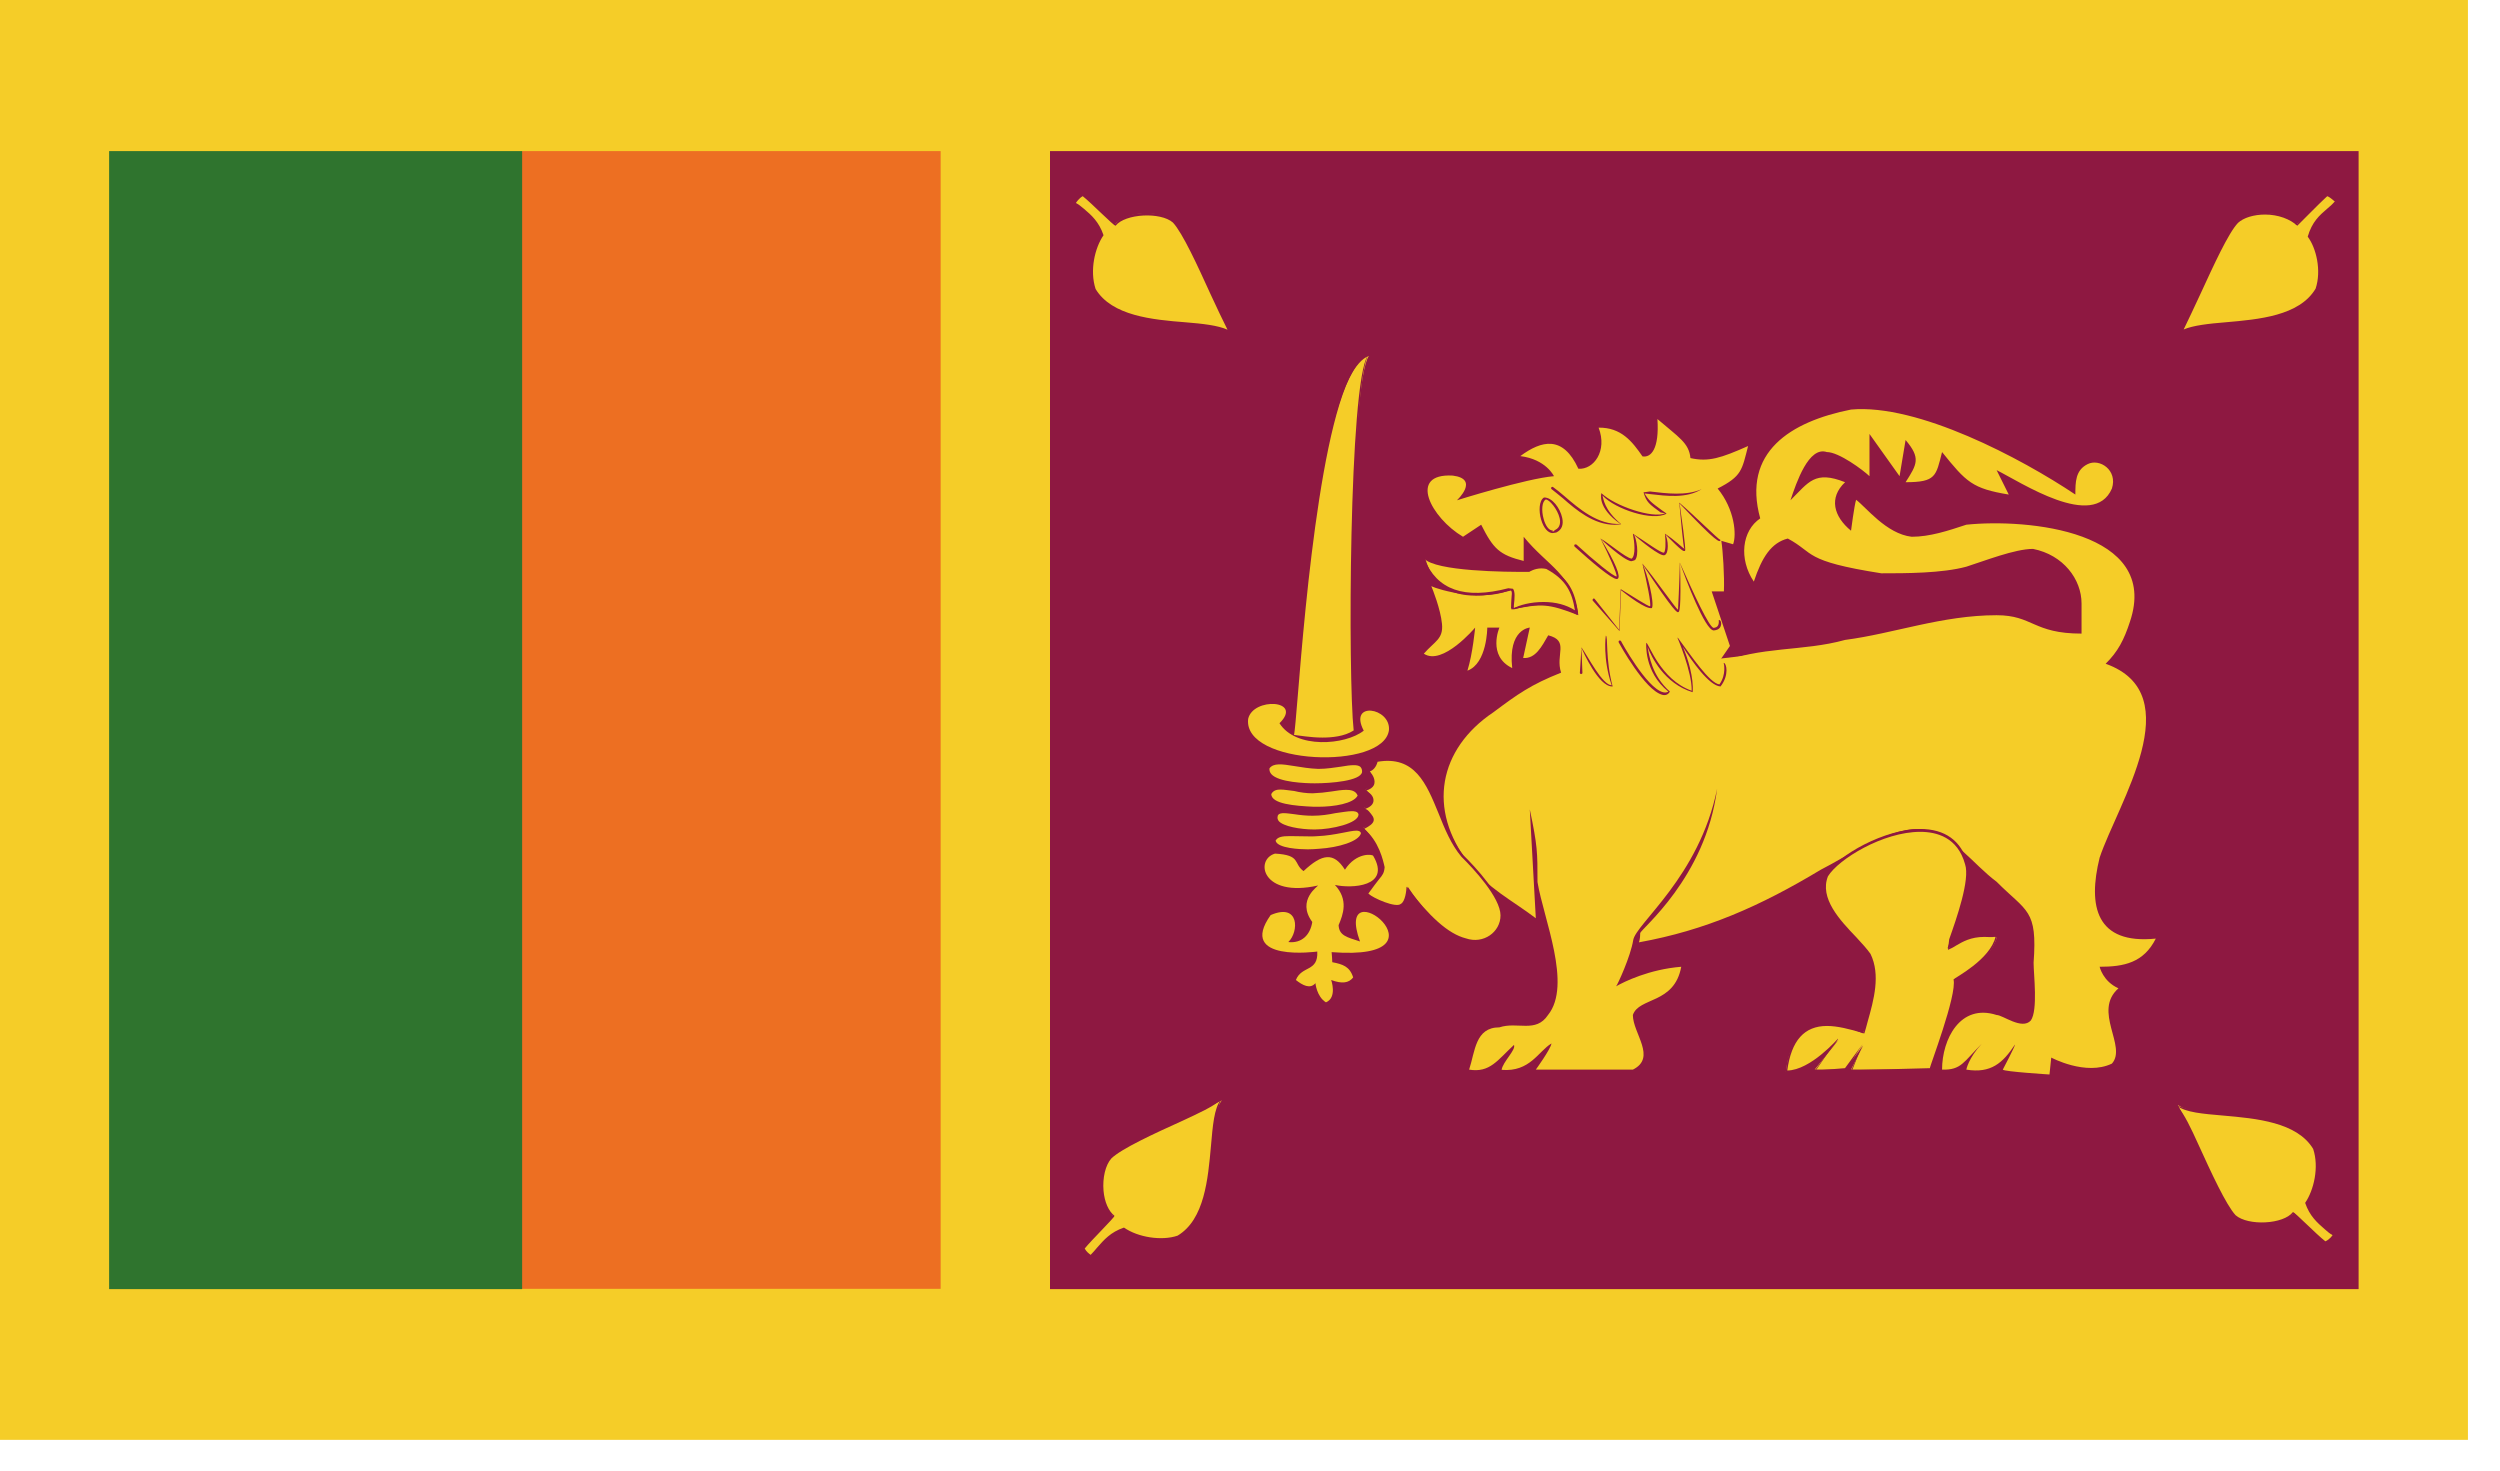 <?xml version="1.0" encoding="UTF-8"?>
<svg width="34px" height="20px" viewBox="0 0 34 20" version="1.1" xmlns="http://www.w3.org/2000/svg" xmlns:xlink="http://www.w3.org/1999/xlink">
    <!-- Generator: Sketch 50.2 (55047) - http://www.bohemiancoding.com/sketch -->
    <title>Page 1</title>
    <desc>Created with Sketch.</desc>
    <defs></defs>
    <g id="New-Section" stroke="none" stroke-width="1" fill="none" fill-rule="evenodd">
        <g id="Search-Rates---Main" transform="translate(-941, -863)">
            <g id="Group-7" transform="translate(207, 458)">
                <g id="Group-5" transform="translate(706, 166)">
                    <g id="Group" transform="translate(28, 68)">
                        <g id="Page-1" transform="translate(0, 171)">
                            <polygon id="Fill-1" fill="#F5CD28" points="0 19.582 33.564 19.582 33.564 0 0 0"></polygon>
                            <polygon id="Fill-2" fill="#ED6F22" points="7.096 17.528 12.793 17.528 12.793 2.055 7.096 2.055"></polygon>
                            <polygon id="Fill-3" fill="#2F742E" points="1.484 17.532 7.101 17.532 7.101 2.055 1.484 2.055"></polygon>
                            <polygon id="Fill-4" fill="#8E1841" points="14.28 17.532 32.077 17.532 32.077 2.055 14.28 2.055"></polygon>
                            <g id="Group-87" transform="translate(14, 2.582)">
                                <path d="M7.066,6.656 L7.36,6.664 C7.36,6.664 7.03,6.945 7.105,7.32 C7.451,6.808 7.578,6.906 7.578,6.906 C7.472,7.019 7.271,7.179 7.427,7.523 C7.563,7.172 7.84,6.898 7.84,6.898 C7.84,6.898 7.766,7.289 7.931,7.652 C8.05,7.289 8.255,6.984 8.255,6.984 C8.255,6.984 8.226,7.371 8.397,7.515 C8.535,7.394 8.624,7.086 8.624,7.086 C8.624,7.086 8.879,7.539 9.037,7.605 C9.164,7.301 9.164,7.058 9.164,7.058 C9.164,7.058 9.691,7.433 10.114,7.215 C9.737,7.078 9.61,6.761 9.61,6.761 C9.61,6.761 10.293,7.062 10.586,6.929 C10.302,6.711 9.631,6.386 9.631,6.386 C9.631,6.386 10.127,6.57 10.271,6.523 C10.203,6.426 9.985,6.304 9.985,6.304 L7.066,6.656 Z" id="Fill-5" fill="#F5CD28"></path>
                                <path d="M7.948,7.656 C7.773,7.34 7.81,6.996 7.822,6.914 C7.786,6.984 7.559,7.23 7.445,7.531 C7.264,7.203 7.427,7.035 7.534,6.926 L7.558,6.902 C7.529,6.914 7.398,6.914 7.119,7.332 C7.01,6.941 7.345,6.652 7.349,6.648 L7.066,6.679 C7.055,6.679 7.05,6.668 7.05,6.656 C7.05,6.648 7.057,6.636 7.066,6.64 L7.36,6.648 C7.369,6.683 7.05,6.957 7.123,7.316 C7.313,6.98 7.451,6.894 7.525,6.886 C7.567,6.879 7.587,6.886 7.589,6.89 L7.559,6.949 C7.453,7.062 7.304,7.215 7.444,7.515 C7.547,7.164 7.824,6.886 7.828,6.886 C7.857,6.906 7.786,7.293 7.948,7.64 C8.035,7.285 8.24,6.976 8.241,6.972 C8.272,6.984 8.245,7.367 8.41,7.504 C8.516,7.386 8.605,7.086 8.605,7.082 C8.642,7.086 8.894,7.523 9.045,7.59 C9.144,7.301 9.147,7.062 9.147,7.058 C9.162,7.051 9.488,7.261 9.818,7.261 C9.914,7.261 10.014,7.246 10.104,7.199 C9.727,7.094 9.597,6.785 9.592,6.769 C9.615,6.758 10.072,6.945 10.391,6.945 C10.462,6.945 10.529,6.933 10.578,6.914 C10.295,6.73 9.63,6.406 9.625,6.406 C9.638,6.379 10.029,6.511 10.21,6.511 C10.233,6.511 10.252,6.511 10.266,6.508 C10.191,6.437 9.979,6.324 9.976,6.32 C10.005,6.297 10.217,6.414 10.286,6.511 C10.182,6.562 9.934,6.504 9.773,6.453 C9.99,6.547 10.392,6.758 10.597,6.914 C10.316,7.07 9.715,6.828 9.615,6.785 C9.661,6.828 9.799,7.082 10.119,7.195 C9.717,7.441 9.229,7.125 9.162,7.078 C9.182,7.113 9.17,7.336 9.055,7.613 C8.881,7.554 8.651,7.168 8.613,7.105 C8.622,7.156 8.535,7.418 8.41,7.531 C8.238,7.402 8.234,7.097 8.236,7.008 C8.207,7.09 8.048,7.355 7.948,7.656" id="Fill-7" fill="#8E1841"></path>
                                <path d="M11.174,2.988 C12.082,2.906 13.484,3.648 14.225,4.144 C14.225,3.976 14.225,3.812 14.392,3.73 C14.555,3.648 14.803,3.812 14.722,4.062 C14.474,4.636 13.484,3.976 13.154,3.812 L13.319,4.144 C12.824,4.062 12.742,3.976 12.412,3.566 C12.329,3.894 12.329,3.976 11.916,3.976 C12.073,3.73 12.124,3.648 11.916,3.402 L11.834,3.894 L11.425,3.32 L11.425,3.894 C11.339,3.812 11.01,3.566 10.845,3.566 C10.598,3.484 10.433,3.976 10.35,4.222 C10.598,3.976 10.68,3.812 11.093,3.976 C10.87,4.187 10.936,4.441 11.174,4.636 C11.174,4.636 11.218,4.293 11.243,4.215 C11.375,4.312 11.654,4.679 11.999,4.718 C12.247,4.718 12.494,4.636 12.742,4.554 C13.566,4.468 15.382,4.636 14.968,5.871 C14.887,6.121 14.803,6.281 14.637,6.445 C15.793,6.859 14.803,8.343 14.555,9.082 C14.392,9.742 14.506,10.265 15.319,10.183 C15.154,10.511 14.887,10.566 14.555,10.566 C14.555,10.566 14.599,10.765 14.811,10.859 C14.457,11.172 14.932,11.648 14.722,11.883 C14.366,12.054 13.897,11.801 13.897,11.801 L13.873,12.031 C13.873,12.031 13.252,11.992 13.238,11.965 C13.238,11.965 13.413,11.633 13.403,11.625 C13.238,11.875 13.077,12.019 12.742,11.965 C12.742,11.965 12.768,11.812 12.952,11.613 C12.702,11.863 12.674,11.972 12.412,11.965 C12.412,11.554 12.657,11.062 13.154,11.222 C13.238,11.222 13.498,11.429 13.619,11.297 C13.718,11.156 13.657,10.672 13.657,10.511 C13.71,9.781 13.566,9.824 13.154,9.41 C12.824,9.164 12.583,8.785 12.171,8.703 C11.76,8.621 11.093,9.082 10.763,9.246 C9.939,9.742 9.197,10.07 8.289,10.234 C8.289,10.234 8.307,10.195 8.307,10.109 C8.307,10.058 9.197,9.363 9.353,8.144 C9.11,9.347 8.243,9.98 8.211,10.207 C8.176,10.425 8,10.808 7.979,10.832 C8.088,10.769 8.43,10.601 8.865,10.566 C8.771,11.078 8.289,10.976 8.207,11.222 C8.207,11.472 8.535,11.801 8.207,11.965 L6.887,11.965 C6.887,11.965 7.091,11.683 7.1,11.609 C6.921,11.715 6.809,12 6.422,11.968 C6.437,11.859 6.621,11.695 6.59,11.629 C6.366,11.836 6.263,12.011 5.98,11.965 C6.062,11.718 6.062,11.39 6.392,11.39 C6.639,11.308 6.887,11.472 7.053,11.222 C7.383,10.812 6.991,9.91 6.91,9.414 C6.91,9.004 6.91,8.925 6.805,8.425 L6.887,9.906 C6.557,9.656 6.227,9.496 5.98,9.164 C5.403,8.425 5.569,7.601 6.31,7.105 C6.639,6.859 6.818,6.73 7.231,6.566 C7.149,6.32 7.348,6.133 7.056,6.058 C6.967,6.211 6.884,6.379 6.715,6.367 L6.805,5.953 C6.805,5.953 6.507,5.972 6.566,6.504 C6.224,6.34 6.392,5.953 6.392,5.953 L6.227,5.953 C6.227,5.953 6.226,6.441 5.957,6.539 C6.029,6.312 6.062,5.953 6.062,5.953 C6.062,5.953 5.619,6.48 5.364,6.308 C5.515,6.136 5.631,6.109 5.611,5.902 C5.591,5.699 5.484,5.433 5.466,5.39 C5.559,5.437 6.181,5.621 6.572,5.426 C6.545,5.558 6.557,5.707 6.557,5.707 C6.967,5.625 7.053,5.625 7.466,5.785 C7.383,5.215 7.053,5.125 6.722,4.718 L6.722,5.047 C6.392,4.965 6.31,4.883 6.144,4.554 L5.897,4.718 C5.462,4.461 5.141,3.851 5.758,3.886 C6.127,3.933 5.814,4.222 5.814,4.222 C5.814,4.222 6.759,3.925 7.134,3.894 C7.134,3.894 7.026,3.664 6.676,3.621 C6.966,3.406 7.257,3.336 7.466,3.793 C7.672,3.808 7.864,3.554 7.741,3.234 C8.048,3.23 8.198,3.422 8.338,3.625 C8.453,3.644 8.568,3.527 8.541,3.117 C8.827,3.363 8.971,3.441 8.99,3.648 C9.237,3.703 9.404,3.648 9.774,3.484 C9.69,3.812 9.69,3.894 9.36,4.062 C9.594,4.347 9.619,4.695 9.57,4.82 C9.487,4.797 9.467,4.789 9.41,4.773 C9.431,4.902 9.454,5.254 9.445,5.461 L9.279,5.461 L9.527,6.203 L9.36,6.445 C9.939,6.203 10.517,6.281 11.093,6.121 C11.753,6.035 12.412,5.785 13.154,5.785 C13.649,5.785 13.649,6.035 14.309,6.035 L14.309,5.625 C14.309,5.297 14.062,4.965 13.649,4.883 C13.403,4.883 12.988,5.047 12.742,5.125 C12.412,5.215 11.916,5.215 11.586,5.215 C10.517,5.047 10.685,4.941 10.314,4.742 C10.09,4.8 9.964,4.992 9.852,5.328 C9.645,5.019 9.69,4.636 9.939,4.468 C9.69,3.566 10.35,3.152 11.174,2.988" id="Fill-9" fill="#F5CD28"></path>
                                <path d="M11.425,10.402 C11.258,10.152 10.68,9.742 10.845,9.328 C11.093,8.918 12.496,8.257 12.742,9.164 C12.824,9.41 12.568,10.066 12.486,10.316 C12.611,10.281 12.751,10.09 13.157,10.16 C13.081,10.484 12.586,10.734 12.586,10.734 C12.639,10.953 12.247,11.964 12.247,11.964 L11.174,11.964 L11.339,11.636 L11.093,11.964 L10.68,11.964 L11.01,11.554 C11.01,11.554 10.619,12.011 10.288,11.992 C10.367,11.332 10.763,11.222 11.339,11.472 C11.425,11.144 11.586,10.73 11.425,10.402" id="Fill-11" fill="#F5CD28"></path>
                                <path d="M10.904,11.672 L10.694,11.977 L11.092,11.945 L11.326,11.625 L11.19,11.973 L12.247,11.945 C12.234,11.945 12.619,10.949 12.568,10.738 C12.585,10.715 13.068,10.469 13.14,10.156 C13.092,10.168 13.038,10.16 12.988,10.16 C12.8,10.16 12.691,10.227 12.604,10.277 C12.562,10.305 12.528,10.32 12.492,10.336 L12.509,10.192 C12.609,9.91 12.795,9.379 12.725,9.172 C12.624,8.805 12.338,8.731 12.115,8.731 C11.609,8.731 11.004,9.102 10.86,9.336 C10.743,9.633 11.02,9.93 11.245,10.164 C11.325,10.25 11.395,10.328 11.439,10.391 C11.578,10.676 11.484,11.016 11.4,11.313 C11.386,11.371 11.37,11.422 11.355,11.473 C11.147,11.41 10.984,11.371 10.847,11.371 C10.54,11.371 10.362,11.567 10.307,11.977 C10.623,11.973 10.993,11.547 10.997,11.543 C11,11.555 10.964,11.61 10.904,11.672 M10.305,12.012 L10.286,12.008 C10.341,11.36 10.71,11.184 11.346,11.457 C11.336,11.414 11.349,11.36 11.366,11.301 C11.446,11.012 11.541,10.68 11.408,10.41 C11.364,10.348 11.296,10.274 11.219,10.192 C10.989,9.945 10.703,9.641 10.828,9.32 C10.997,9.043 11.636,8.692 12.115,8.692 C12.452,8.692 12.675,8.852 12.759,9.16 C12.833,9.379 12.651,9.895 12.543,10.203 L12.505,10.317 C12.517,10.289 12.549,10.27 12.586,10.246 C12.695,10.184 12.856,10.09 13.161,10.145 C13.097,10.492 12.615,10.738 12.595,10.75 C12.655,10.953 12.28,11.926 12.263,11.973 L11.174,11.981 L11.325,11.625 L11.107,11.977 L10.679,11.981 L10.891,11.684 C10.762,11.824 10.525,12.012 10.305,12.012" id="Fill-13" fill="#8E1841"></path>
                                <path d="M7.005,4.199 C6.896,4.265 6.985,4.719 7.157,4.644 C7.369,4.547 7.091,4.148 7.005,4.199" id="Fill-15" fill="#F5CD28"></path>
                                <path d="M7.023,4.211 C6.97,4.238 6.961,4.363 6.994,4.477 C7.015,4.555 7.059,4.633 7.117,4.633 L7.117,4.652 L7.15,4.625 C7.22,4.594 7.224,4.52 7.211,4.465 C7.182,4.34 7.07,4.211 7.023,4.211 Z M7.117,4.668 C7.054,4.668 6.994,4.602 6.959,4.484 C6.926,4.371 6.929,4.227 6.998,4.184 C7.108,4.18 7.218,4.328 7.246,4.461 C7.267,4.555 7.239,4.625 7.165,4.66 L7.117,4.668 Z" id="Fill-17" fill="#8E1841"></path>
                                <path d="M7.11,4.059 C7.315,4.2 7.637,4.582 8.038,4.559 C7.736,4.313 7.796,4.129 7.796,4.129 C7.953,4.317 8.48,4.493 8.654,4.418 C8.452,4.266 8.412,4.25 8.368,4.11 C8.609,4.137 8.91,4.188 9.149,4.086 L7.11,4.059 Z" id="Fill-19" fill="#F5CD28"></path>
                                <path d="M7.959,4.555 C7.674,4.555 7.434,4.352 7.257,4.196 C7.199,4.149 7.148,4.106 7.102,4.071 C7.094,4.063 7.092,4.055 7.098,4.047 C7.104,4.039 7.114,4.035 7.123,4.043 C7.168,4.075 7.221,4.118 7.279,4.168 C7.473,4.336 7.732,4.559 8.037,4.543 C7.718,4.321 7.777,4.133 7.779,4.125 C7.963,4.301 8.477,4.473 8.647,4.399 L8.584,4.387 C8.43,4.274 8.392,4.25 8.352,4.114 L8.439,4.102 C8.669,4.129 8.927,4.164 9.143,4.071 C8.932,4.2 8.669,4.164 8.434,4.137 L8.366,4.129 C8.425,4.227 8.455,4.25 8.605,4.36 L8.666,4.403 C8.482,4.512 7.966,4.344 7.794,4.157 C7.807,4.196 7.811,4.348 8.048,4.547 C8.018,4.551 7.988,4.555 7.959,4.555" id="Fill-21" fill="#8E1841"></path>
                                <path d="M7.502,6.57 L7.525,6.222 C7.525,6.222 7.752,6.75 7.917,6.757 C7.812,6.371 7.857,6.066 7.857,6.066 L7.502,6.57 Z" id="Fill-23" fill="#F5CD28"></path>
                                <path d="M7.926,6.754 C7.738,6.754 7.532,6.281 7.508,6.231 L7.521,6.57 C7.521,6.582 7.509,6.582 7.502,6.586 C7.493,6.582 7.486,6.578 7.486,6.57 L7.508,6.223 C7.604,6.359 7.792,6.734 7.919,6.738 C7.796,6.379 7.837,6.067 7.839,6.063 C7.873,6.07 7.83,6.375 7.932,6.754 L7.926,6.754 Z" id="Fill-25" fill="#8E1841"></path>
                                <path d="M8.029,6.144 C8.029,6.144 8.48,6.973 8.7,6.84 C8.368,6.543 8.406,6.165 8.406,6.165 C8.406,6.165 8.554,6.676 9.001,6.832 C9.03,6.543 8.825,6.079 8.825,6.079 C8.825,6.079 9.197,6.726 9.384,6.742 C9.503,6.59 9.46,6.429 9.46,6.429 L8.029,6.144 Z" id="Fill-27" fill="#F5CD28"></path>
                                <path d="M8.639,6.871 C8.628,6.871 8.619,6.871 8.606,6.867 C8.371,6.805 8.03,6.184 8.015,6.156 C8.01,6.144 8.013,6.137 8.023,6.129 C8.03,6.129 8.042,6.129 8.046,6.137 C8.048,6.144 8.392,6.773 8.616,6.832 C8.646,6.84 8.669,6.836 8.69,6.824 C8.354,6.555 8.389,6.164 8.389,6.16 C8.425,6.164 8.578,6.66 9.007,6.812 C9.012,6.551 8.813,6.09 8.811,6.086 L8.811,6.09 C8.819,6.09 8.832,6.105 8.849,6.133 C8.994,6.328 9.251,6.711 9.384,6.726 C9.482,6.59 9.444,6.437 9.442,6.434 L9.444,6.434 C9.478,6.434 9.522,6.598 9.399,6.754 C9.244,6.746 9.008,6.406 8.887,6.215 C8.956,6.371 9.037,6.641 9.02,6.832 C8.633,6.715 8.457,6.348 8.407,6.215 C8.427,6.328 8.463,6.605 8.711,6.824 C8.69,6.859 8.664,6.871 8.639,6.871" id="Fill-29" fill="#8E1841"></path>
                                <path d="M7.676,5.574 L8.008,5.996 L8.059,5.433 C8.059,5.433 8.383,5.687 8.445,5.679 C8.503,5.676 8.354,5.078 8.354,5.078 C8.354,5.078 8.791,5.742 8.819,5.726 C8.849,5.711 8.864,5.07 8.864,5.07 C8.864,5.07 9.198,5.98 9.309,5.976 C9.422,5.965 9.393,5.847 9.393,5.847 L7.676,5.574 Z" id="Fill-31" fill="#F5CD28"></path>
                                <path d="M8.025,6 L7.661,5.586 C7.656,5.578 7.658,5.57 7.665,5.563 C7.671,5.555 7.683,5.555 7.69,5.566 L8.02,5.984 L8.042,5.43 C8.226,5.543 8.406,5.66 8.441,5.664 C8.457,5.633 8.401,5.344 8.336,5.082 C8.522,5.305 8.785,5.688 8.821,5.711 C8.823,5.684 8.839,5.363 8.846,5.07 C9.037,5.5 9.25,5.961 9.307,5.957 C9.334,5.953 9.352,5.945 9.361,5.93 C9.384,5.898 9.374,5.852 9.374,5.852 C9.405,5.84 9.423,5.906 9.392,5.953 C9.374,5.977 9.347,5.988 9.308,5.992 L9.307,5.992 C9.189,5.992 8.926,5.293 8.848,5.078 C8.867,5.723 8.837,5.738 8.827,5.742 C8.81,5.75 8.785,5.766 8.337,5.09 C8.402,5.203 8.504,5.625 8.466,5.688 C8.38,5.707 8.125,5.508 8.047,5.445 L8.025,6 Z" id="Fill-33" fill="#8E1841"></path>
                                <path d="M7.428,4.84 C7.428,4.84 7.939,5.301 7.992,5.274 C8.044,5.246 7.782,4.735 7.782,4.735 C7.782,4.735 8.075,5.012 8.188,5.031 C8.3,5.055 8.227,4.672 8.227,4.672 C8.227,4.672 8.574,4.969 8.631,4.949 C8.694,4.938 8.662,4.672 8.662,4.672 C8.662,4.672 8.887,4.899 8.904,4.899 C8.92,4.899 8.856,4.25 8.856,4.25 C8.856,4.25 9.36,4.785 9.399,4.778 L7.428,4.84 Z" id="Fill-35" fill="#F5CD28"></path>
                                <path d="M7.989,5.293 C7.917,5.293 7.639,5.055 7.415,4.852 C7.409,4.844 7.406,4.836 7.415,4.824 C7.42,4.82 7.433,4.82 7.44,4.824 C7.674,5.039 7.94,5.258 7.986,5.258 C7.995,5.227 7.881,4.965 7.766,4.742 C7.873,4.797 8.101,5 8.19,5.016 C8.249,4.973 8.228,4.785 8.207,4.676 C8.397,4.797 8.584,4.938 8.628,4.934 C8.651,4.926 8.658,4.805 8.643,4.676 C8.776,4.762 8.89,4.875 8.908,4.883 C8.892,4.863 8.861,4.484 8.838,4.254 C9.051,4.434 9.359,4.746 9.399,4.762 C9.392,4.801 9.354,4.805 8.843,4.266 C8.931,4.891 8.921,4.902 8.916,4.91 C8.892,4.918 8.88,4.918 8.647,4.684 C8.689,4.754 8.702,4.949 8.636,4.969 C8.577,4.988 8.31,4.77 8.221,4.691 C8.256,4.734 8.296,4.973 8.236,5.035 C8.232,5.039 8.189,5.051 8.183,5.051 C8.065,5.027 7.781,4.758 7.77,4.746 C7.976,5.074 8.046,5.266 8,5.289 C7.997,5.293 7.995,5.293 7.989,5.293" id="Fill-37" fill="#8E1841"></path>
                                <path d="M5.38,5.004 C5.404,5.043 5.487,5.707 6.518,5.438 C6.616,5.383 6.573,5.621 6.567,5.691 C6.614,5.684 7.106,5.508 7.444,5.758 C7.404,5.481 7.33,5.297 7.038,5.137 C6.892,5.109 6.789,5.18 6.789,5.18 C6.789,5.18 5.546,5.191 5.38,5.004" id="Fill-39" fill="#F5CD28"></path>
                                <path d="M7.444,5.777 C7.44,5.777 7.436,5.773 7.433,5.773 C7.317,5.687 7.167,5.644 6.991,5.644 C6.819,5.644 6.667,5.683 6.603,5.703 C6.598,5.703 6.576,5.707 6.573,5.699 C6.567,5.695 6.55,5.695 6.55,5.687 L6.554,5.648 C6.56,5.59 6.573,5.472 6.55,5.449 C6.359,5.496 6.208,5.519 6.073,5.519 C5.703,5.519 5.466,5.355 5.373,5.031 C5.371,5.027 5.369,5.023 5.369,5.019 C5.544,5.441 5.913,5.574 6.513,5.418 L6.576,5.425 C6.607,5.461 6.6,5.55 6.589,5.648 L6.588,5.691 C6.661,5.648 6.814,5.605 6.991,5.605 C7.159,5.605 7.302,5.644 7.419,5.718 C7.38,5.468 7.296,5.3 7.03,5.156 C7.012,5.152 6.989,5.148 6.966,5.148 C6.869,5.148 6.799,5.195 6.799,5.195 C6.473,5.199 5.522,5.187 5.369,5.015 C5.369,5.011 5.371,5.004 5.375,5 C5.381,4.996 5.389,4.984 5.394,4.992 C5.507,5.121 6.2,5.164 6.758,5.164 C6.773,5.164 6.854,5.113 6.966,5.113 C6.991,5.113 7.015,5.117 7.041,5.121 C7.342,5.281 7.42,5.468 7.462,5.754 C7.462,5.761 7.46,5.769 7.453,5.773 C7.451,5.773 7.447,5.777 7.444,5.777" id="Fill-41" fill="#8E1841"></path>
                                <path d="M4.82,9.238 C4.801,9.316 4.75,9.336 4.595,9.558 C4.663,9.656 4.976,9.804 5.063,9.722 C5.138,9.683 5.144,9.476 5.144,9.476 C5.31,9.722 5.601,10.113 5.931,10.199 C6.177,10.277 6.425,10.113 6.425,9.867 C6.425,9.617 6.052,9.222 5.888,9.058 C5.474,8.562 5.512,7.629 4.731,7.758 C4.729,7.765 4.697,7.875 4.623,7.894 C4.685,8.011 4.72,8.113 4.571,8.152 C4.687,8.265 4.704,8.347 4.554,8.406 C4.645,8.527 4.753,8.574 4.544,8.676 C4.761,8.89 4.807,9.203 4.82,9.238" id="Fill-43" fill="#F5CD28"></path>
                                <path d="M5.129,9.477 C5.441,9.883 5.693,10.118 5.937,10.18 C6.174,10.262 6.407,10.094 6.407,9.868 C6.407,9.625 6.035,9.227 5.876,9.071 C5.735,8.903 5.647,8.688 5.563,8.477 C5.397,8.071 5.24,7.692 4.735,7.778 C4.717,7.848 4.676,7.895 4.626,7.911 C4.674,7.954 4.711,8.032 4.686,8.094 C4.669,8.129 4.634,8.153 4.574,8.172 C4.658,8.211 4.688,8.27 4.678,8.321 C4.669,8.364 4.632,8.395 4.562,8.422 C4.585,8.418 4.603,8.438 4.619,8.454 C4.658,8.5 4.69,8.536 4.682,8.579 C4.673,8.618 4.635,8.649 4.551,8.692 C4.753,8.852 4.812,9.125 4.831,9.211 C4.825,9.29 4.802,9.321 4.758,9.372 C4.725,9.415 4.676,9.477 4.609,9.571 C4.674,9.633 4.986,9.77 5.051,9.711 C5.111,9.68 5.127,9.532 5.129,9.477 M6.062,10.235 C6.015,10.235 5.971,10.231 5.926,10.211 C5.68,10.153 5.423,9.918 5.145,9.504 C5.159,9.555 5.143,9.704 5.072,9.739 C5.056,9.758 5.027,9.762 4.989,9.762 C4.86,9.762 4.639,9.653 4.58,9.571 C4.647,9.454 4.695,9.395 4.731,9.352 C4.774,9.297 4.794,9.278 4.802,9.235 C4.777,9.137 4.721,8.875 4.532,8.688 C4.605,8.625 4.641,8.598 4.646,8.571 C4.65,8.547 4.624,8.516 4.59,8.477 C4.574,8.457 4.559,8.442 4.54,8.415 C4.605,8.368 4.637,8.344 4.644,8.313 C4.65,8.278 4.623,8.227 4.559,8.165 C4.611,8.122 4.641,8.102 4.65,8.079 C4.671,8.04 4.647,7.977 4.606,7.899 C4.656,7.864 4.688,7.825 4.713,7.758 C4.781,7.735 4.827,7.731 4.872,7.731 C5.295,7.731 5.44,8.086 5.594,8.465 C5.68,8.672 5.766,8.883 5.9,9.047 C6.063,9.207 6.443,9.614 6.443,9.868 C6.443,10.075 6.275,10.235 6.062,10.235" id="Fill-45" fill="#8E1841"></path>
                                <path d="M4.617,2.258 C4.367,2.617 4.342,6.57 4.422,7.363 C4.171,7.528 3.709,7.461 3.581,7.41 C3.641,7.125 3.855,2.543 4.617,2.258" id="Fill-47" fill="#F5CD28"></path>
                                <path d="M4.603,2.25 C4.011,2.5 3.748,5.68 3.65,6.879 C3.626,7.168 3.61,7.359 3.599,7.414 C3.658,7.418 3.82,7.449 3.985,7.449 C4.111,7.449 4.285,7.434 4.41,7.352 C4.332,6.648 4.345,2.621 4.603,2.25 M3.985,7.484 C3.814,7.484 3.65,7.453 3.575,7.426 C3.575,7.355 3.591,7.152 3.614,6.879 C3.724,5.559 3.978,2.477 4.609,2.242 C4.388,2.621 4.356,6.523 4.436,7.363 C4.298,7.465 4.114,7.484 3.985,7.484" id="Fill-49" fill="#8E1841"></path>
                                <path d="M3.915,10.359 C3.915,10.359 2.82,10.511 3.281,9.863 C3.676,9.691 3.666,10.093 3.521,10.23 C3.701,10.25 3.819,10.136 3.847,9.957 C3.624,9.656 3.941,9.461 3.924,9.461 C3.162,9.632 3.061,9.109 3.34,9.027 C3.699,9.047 3.585,9.16 3.728,9.265 C3.982,9.027 4.138,9.004 4.291,9.246 C4.446,9.007 4.667,9.035 4.676,9.058 C4.924,9.48 4.376,9.504 4.155,9.453 C4.343,9.656 4.266,9.855 4.205,10 C4.212,10.144 4.32,10.164 4.496,10.222 C4.119,9.183 5.822,10.5 4.11,10.367 C4.114,10.414 4.118,10.461 4.119,10.504 C4.26,10.531 4.357,10.562 4.403,10.711 C4.343,10.789 4.25,10.8 4.104,10.746 C4.104,10.746 4.189,10.984 4.033,11.05 C3.906,10.972 3.89,10.789 3.89,10.789 C3.817,10.875 3.713,10.816 3.624,10.746 C3.704,10.546 3.929,10.64 3.915,10.359" id="Fill-51" fill="#F5CD28"></path>
                                <path d="M2.975,7.195 C3.041,6.898 3.729,6.933 3.401,7.254 C3.622,7.605 4.295,7.554 4.547,7.355 C4.334,6.949 4.914,7.039 4.89,7.347 C4.819,7.898 2.9,7.824 2.975,7.195" id="Fill-53" fill="#F5CD28"></path>
                                <path d="M15.619,12.445 C15.824,12.832 16.189,13.738 16.39,13.957 C16.583,14.125 17.053,14.105 17.197,13.914 C17.197,13.914 17.5,14.226 17.622,14.32 C17.694,14.293 17.738,14.226 17.738,14.226 C17.616,14.093 17.449,14.015 17.366,13.769 C17.487,13.605 17.558,13.285 17.473,13.039 C17.114,12.433 15.914,12.672 15.619,12.445" id="Fill-55" fill="#F5CD28"></path>
                                <path d="M17.184,13.902 C17.212,13.906 17.5,14.203 17.625,14.3 C17.688,14.273 17.724,14.214 17.724,14.214 C17.691,14.203 17.655,14.168 17.617,14.136 C17.515,14.047 17.411,13.957 17.35,13.777 C17.468,13.605 17.542,13.293 17.459,13.043 C17.24,12.679 16.683,12.629 16.238,12.59 C15.96,12.566 15.721,12.547 15.609,12.457 C15.708,12.57 15.799,12.765 15.893,12.972 C16.071,13.363 16.274,13.804 16.404,13.945 C16.575,14.093 17.055,14.07 17.184,13.902 Z M17.621,14.343 L17.612,14.336 C17.49,14.242 17.198,13.941 17.185,13.929 C17.095,14.109 16.567,14.14 16.379,13.968 C16.245,13.824 16.041,13.382 15.861,12.988 C15.764,12.781 15.675,12.582 15.605,12.453 C15.735,12.511 15.969,12.531 16.239,12.554 C16.696,12.593 17.26,12.644 17.49,13.031 C17.579,13.293 17.502,13.617 17.381,13.781 C17.443,13.937 17.542,14.023 17.64,14.109 C17.68,14.14 17.718,14.175 17.754,14.214 C17.754,14.242 17.705,14.312 17.627,14.339 L17.621,14.343 Z" id="Fill-57" fill="#8E1841"></path>
                                <path d="M2.737,1.949 C2.533,1.566 2.167,0.652 1.964,0.433 C1.776,0.265 1.303,0.285 1.158,0.476 C1.158,0.476 0.855,0.168 0.735,0.074 C0.662,0.097 0.617,0.168 0.617,0.168 C0.741,0.297 0.908,0.375 0.99,0.625 C0.867,0.789 0.8,1.105 0.88,1.355 C1.244,1.957 2.443,1.719 2.737,1.949" id="Fill-59" fill="#F5CD28"></path>
                                <path d="M0.725,0.086 C0.675,0.113 0.632,0.176 0.632,0.18 C0.664,0.192 0.704,0.227 0.742,0.258 C0.843,0.344 0.946,0.434 1.008,0.617 C0.889,0.789 0.818,1.098 0.9,1.348 C1.12,1.715 1.676,1.766 2.121,1.801 C2.358,1.82 2.567,1.844 2.694,1.902 C2.627,1.77 2.547,1.598 2.463,1.418 C2.285,1.027 2.083,0.586 1.952,0.445 C1.785,0.297 1.3,0.324 1.172,0.488 C1.144,0.488 0.844,0.18 0.725,0.086 Z M2.727,1.961 C2.621,1.883 2.389,1.86 2.118,1.84 C1.664,1.797 1.097,1.746 0.868,1.363 C0.781,1.098 0.856,0.777 0.976,0.613 C0.917,0.457 0.816,0.367 0.717,0.285 C0.679,0.25 0.639,0.219 0.606,0.18 C0.606,0.152 0.652,0.082 0.731,0.055 C0.868,0.152 1.16,0.453 1.172,0.465 C1.263,0.285 1.793,0.258 1.979,0.422 C2.113,0.567 2.317,1.012 2.496,1.402 C2.592,1.61 2.683,1.809 2.754,1.942 L2.727,1.961 Z" id="Fill-61" fill="#8E1841"></path>
                                <path d="M2.616,12.383 C2.231,12.59 1.32,12.957 1.102,13.156 C0.932,13.348 0.953,13.82 1.145,13.965 C1.145,13.965 0.833,14.266 0.739,14.391 C0.763,14.461 0.833,14.508 0.833,14.508 C0.967,14.383 1.042,14.215 1.29,14.133 C1.456,14.254 1.773,14.324 2.02,14.242 C2.625,13.883 2.386,12.68 2.616,12.383" id="Fill-63" fill="#F5CD28"></path>
                                <path d="M2.603,12.375 C2.493,12.473 2.292,12.562 2.083,12.66 C1.694,12.836 1.254,13.039 1.115,13.172 C1.034,13.262 0.993,13.437 1.008,13.613 C1.022,13.766 1.077,13.891 1.157,13.953 C1.155,13.98 0.846,14.281 0.752,14.398 C0.772,14.438 0.811,14.469 0.833,14.484 C0.866,14.449 0.895,14.418 0.923,14.383 C1.014,14.281 1.101,14.176 1.286,14.113 C1.476,14.246 1.798,14.297 2.015,14.223 C2.382,14.004 2.429,13.449 2.469,13.004 C2.493,12.727 2.513,12.488 2.603,12.375 Z M0.835,14.527 L0.825,14.52 C0.821,14.52 0.749,14.473 0.723,14.395 C0.819,14.254 1.121,13.965 1.133,13.953 C1.046,13.914 0.989,13.781 0.972,13.617 C0.956,13.43 0.999,13.246 1.087,13.145 C1.234,13.012 1.677,12.805 2.067,12.629 C2.279,12.531 2.475,12.441 2.607,12.371 C2.549,12.504 2.527,12.734 2.503,13.008 C2.465,13.461 2.417,14.027 2.03,14.254 C1.954,14.281 1.871,14.293 1.782,14.293 C1.597,14.293 1.401,14.238 1.28,14.145 C1.123,14.207 1.036,14.309 0.954,14.406 C0.917,14.445 0.882,14.484 0.846,14.52 L0.835,14.527 Z" id="Fill-65" fill="#8E1841"></path>
                                <path d="M15.651,1.949 C15.856,1.566 16.222,0.652 16.423,0.433 C16.612,0.265 17.085,0.285 17.23,0.476 C17.23,0.476 17.533,0.168 17.654,0.074 C17.726,0.097 17.772,0.168 17.772,0.168 C17.649,0.297 17.478,0.375 17.398,0.625 C17.52,0.789 17.588,1.105 17.505,1.355 C17.145,1.957 15.945,1.719 15.651,1.949" id="Fill-67" fill="#F5CD28"></path>
                                <path d="M16.805,0.336 C16.651,0.336 16.513,0.379 16.437,0.449 C16.306,0.586 16.105,1.027 15.925,1.418 C15.84,1.598 15.762,1.77 15.698,1.899 C15.825,1.844 16.034,1.82 16.268,1.801 C16.716,1.762 17.271,1.715 17.492,1.344 C17.575,1.098 17.5,0.789 17.385,0.637 C17.443,0.434 17.548,0.344 17.648,0.258 C17.686,0.227 17.722,0.195 17.754,0.156 C17.742,0.156 17.703,0.106 17.65,0.086 C17.546,0.18 17.246,0.488 17.243,0.488 C17.146,0.398 16.984,0.336 16.805,0.336 M15.662,1.961 L15.634,1.942 C15.708,1.809 15.799,1.61 15.893,1.402 C16.075,1.012 16.278,0.567 16.411,0.426 C16.6,0.258 17.104,0.281 17.245,0.465 C17.235,0.445 17.523,0.152 17.644,0.059 C17.739,0.082 17.785,0.152 17.787,0.156 C17.749,0.219 17.709,0.25 17.673,0.285 C17.575,0.367 17.472,0.457 17.415,0.629 C17.535,0.777 17.612,1.102 17.524,1.36 C17.29,1.746 16.727,1.797 16.272,1.84 C16.001,1.86 15.768,1.879 15.662,1.961" id="Fill-69" fill="#8E1841"></path>
                                <path d="M3.283,7.871 C3.266,7.992 3.566,8.051 3.874,8.051 C4.178,8.055 4.492,8 4.507,7.914 C4.509,7.758 4.239,7.894 3.929,7.891 C3.622,7.891 3.363,7.766 3.283,7.871" id="Fill-71" fill="#F5CD28"></path>
                                <path d="M3.4,7.844 C3.349,7.844 3.315,7.856 3.295,7.883 C3.299,7.891 3.302,7.903 3.317,7.918 C3.377,7.989 3.589,8.031 3.874,8.035 L3.885,8.051 L3.885,8.035 C4.235,8.035 4.479,7.969 4.488,7.914 C4.49,7.895 4.484,7.887 4.477,7.875 C4.451,7.848 4.36,7.856 4.246,7.879 C4.155,7.895 4.049,7.906 3.939,7.906 C3.807,7.906 3.693,7.891 3.595,7.871 C3.52,7.856 3.454,7.844 3.4,7.844 M3.885,8.071 L3.874,8.071 C3.761,8.071 3.389,8.059 3.29,7.946 C3.27,7.922 3.261,7.895 3.265,7.867 C3.321,7.793 3.433,7.809 3.6,7.836 C3.699,7.852 3.811,7.871 3.929,7.875 C4.045,7.875 4.151,7.856 4.241,7.844 C4.372,7.821 4.465,7.813 4.502,7.848 C4.519,7.867 4.526,7.891 4.524,7.918 C4.504,8.039 4.099,8.071 3.885,8.071" id="Fill-73" fill="#F5CD28"></path>
                                <path d="M3.307,8.219 C3.313,8.336 3.608,8.364 3.871,8.371 C4.133,8.379 4.398,8.328 4.447,8.242 C4.4,8.11 4.109,8.219 3.871,8.227 C3.633,8.235 3.369,8.11 3.307,8.219" id="Fill-75" fill="#F5CD28"></path>
                                <path d="M3.415,8.191 C3.367,8.191 3.337,8.199 3.323,8.226 C3.328,8.296 3.512,8.343 3.872,8.351 L3.924,8.355 C4.17,8.355 4.393,8.3 4.432,8.234 C4.405,8.195 4.272,8.191 4.107,8.214 C4.029,8.23 3.946,8.242 3.87,8.246 C3.779,8.257 3.674,8.23 3.592,8.214 C3.526,8.199 3.465,8.191 3.415,8.191 M3.924,8.39 L3.87,8.39 C3.602,8.378 3.294,8.351 3.289,8.218 C3.319,8.16 3.377,8.156 3.415,8.156 C3.467,8.156 3.529,8.168 3.599,8.175 C3.68,8.195 3.768,8.207 3.852,8.207 C3.944,8.203 4.025,8.195 4.102,8.183 C4.177,8.171 4.25,8.16 4.309,8.16 C4.363,8.16 4.438,8.168 4.464,8.238 C4.407,8.347 4.145,8.39 3.924,8.39" id="Fill-77" fill="#F5CD28"></path>
                                <path d="M3.392,8.531 C3.371,8.617 3.633,8.679 3.874,8.683 C4.115,8.683 4.457,8.593 4.459,8.496 C4.445,8.422 4.108,8.523 3.881,8.531 C3.655,8.539 3.392,8.449 3.392,8.531" id="Fill-79" fill="#F5CD28"></path>
                                <path d="M3.46,8.512 C3.426,8.512 3.41,8.516 3.41,8.532 C3.462,8.617 3.666,8.664 3.876,8.664 L3.881,8.684 L3.881,8.664 C4.125,8.664 4.439,8.571 4.44,8.496 C4.439,8.492 4.315,8.492 4.166,8.516 C4.071,8.528 3.969,8.547 3.881,8.547 C3.756,8.547 3.681,8.539 3.606,8.528 C3.548,8.52 3.497,8.512 3.46,8.512 M3.881,8.699 L3.874,8.699 C3.685,8.699 3.449,8.657 3.389,8.582 C3.377,8.563 3.371,8.547 3.375,8.528 C3.375,8.477 3.439,8.477 3.46,8.477 C3.499,8.477 3.551,8.485 3.609,8.492 C3.685,8.504 3.768,8.512 3.851,8.512 C3.967,8.512 4.067,8.496 4.16,8.477 C4.25,8.465 4.33,8.45 4.385,8.45 C4.408,8.45 4.47,8.45 4.476,8.496 C4.474,8.614 4.112,8.699 3.881,8.699" id="Fill-81" fill="#F5CD28"></path>
                                <path d="M3.363,8.852 C3.383,8.938 3.68,8.965 3.941,8.946 C4.204,8.926 4.469,8.848 4.49,8.75 C4.477,8.692 4.178,8.797 3.929,8.809 C3.682,8.825 3.36,8.778 3.363,8.852" id="Fill-83" fill="#F5CD28"></path>
                                <path d="M3.544,8.824 C3.449,8.824 3.394,8.832 3.381,8.847 C3.392,8.89 3.533,8.933 3.786,8.933 C3.838,8.933 3.89,8.929 3.942,8.926 C4.21,8.906 4.455,8.824 4.474,8.75 C4.403,8.75 4.335,8.765 4.257,8.777 C4.156,8.801 4.037,8.82 3.93,8.824 C3.895,8.828 3.856,8.828 3.817,8.828 L3.544,8.824 Z M3.786,8.969 C3.689,8.969 3.371,8.957 3.348,8.851 C3.377,8.801 3.432,8.789 3.544,8.789 L3.817,8.793 C3.856,8.793 3.893,8.793 3.929,8.789 C4.035,8.785 4.151,8.765 4.25,8.746 C4.332,8.73 4.401,8.715 4.446,8.715 C4.459,8.715 4.501,8.715 4.509,8.75 C4.481,8.863 4.198,8.945 3.943,8.961 C3.892,8.965 3.838,8.969 3.786,8.969 Z" id="Fill-85" fill="#F5CD28"></path>
                            </g>
                        </g>
                    </g>
                </g>
            </g>
        </g>
    </g>
</svg>